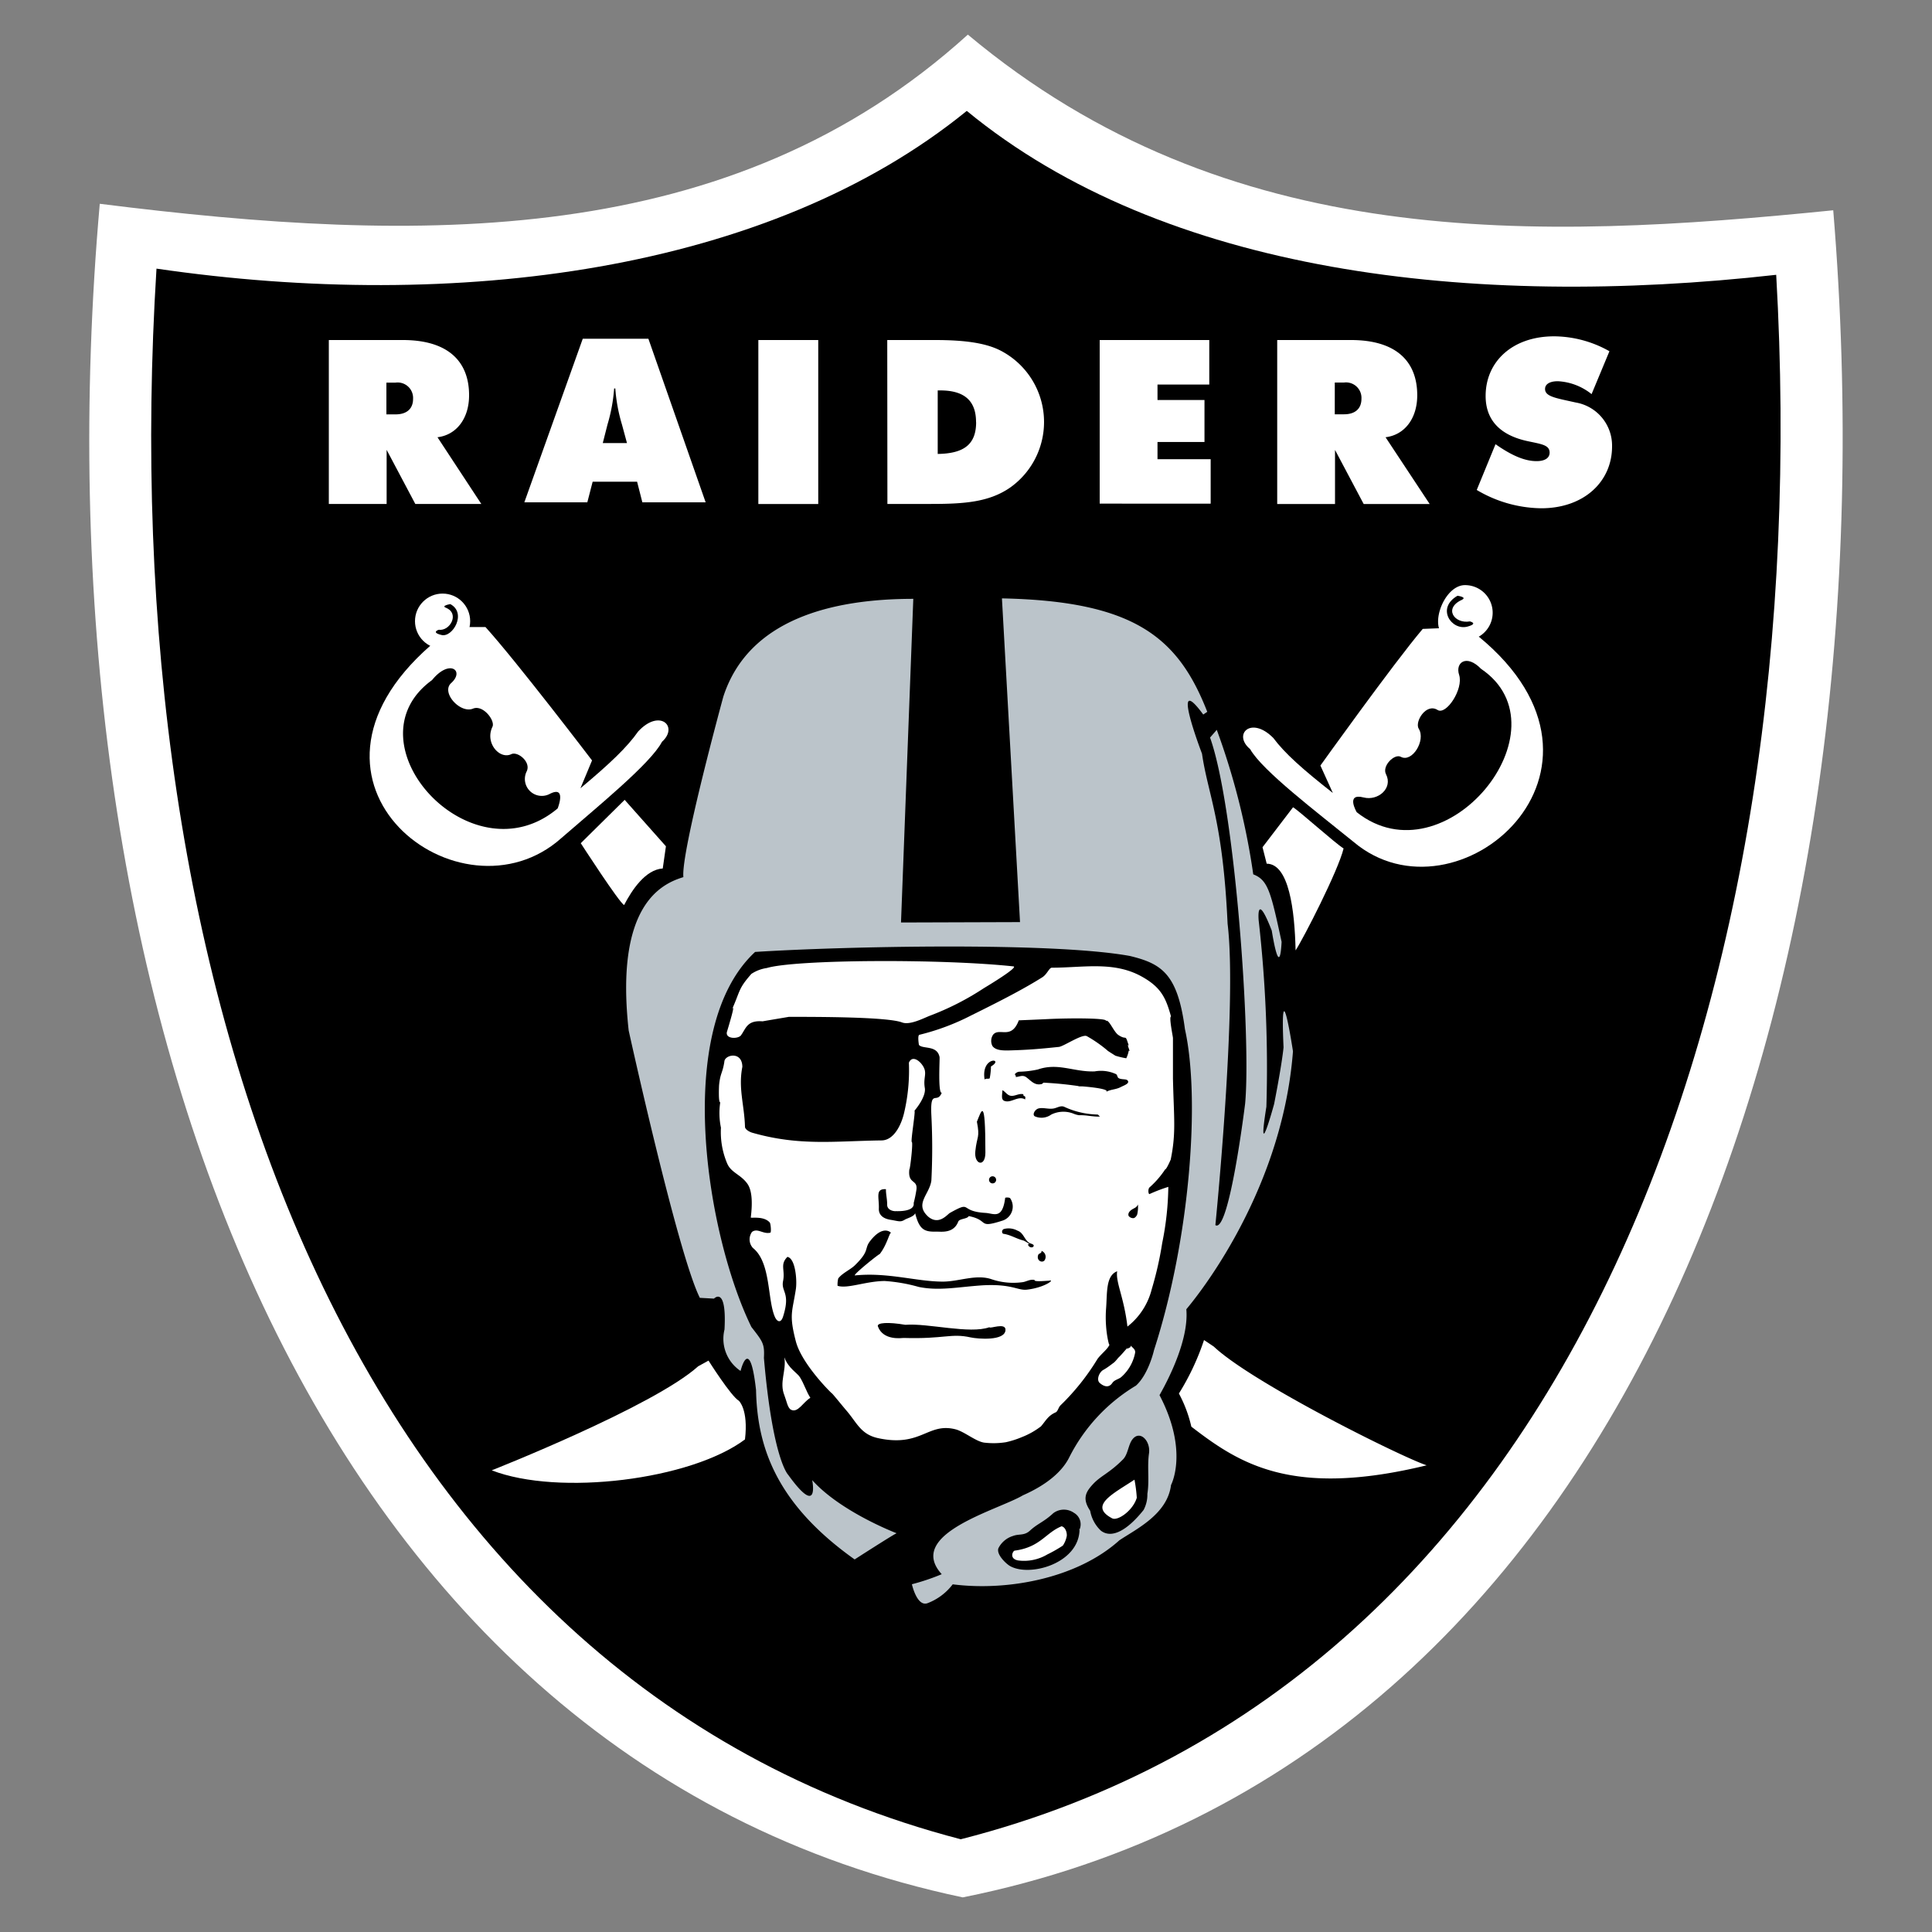 <svg id="Layer_1" data-name="Layer 1" xmlns="http://www.w3.org/2000/svg" viewBox="0 0 250 250"><rect x="0" y="0" width="250" height="250" fill="#808080" stroke="none"/><title>OAK</title><g id="OAK"><path d="M128.4,161.16c.11.06,0,.17,0,.21a.18.18,0,0,0,.21,0c-.1,0,0-.09,0-.13S128.47,161.19,128.4,161.16Z" style="fill:#231f20"/><path d="M125.24,4.48c-30.8,27.92-71,27.08-112.33,21.89C4,127.56,38.66,227.43,124.58,245.52c86.75-17.39,121-117.07,112.64-218.31C198.77,31.09,158.93,32.66,125.24,4.48Z" style="fill:#fff"/><path d="M125.1,14.35C99.43,35.23,58.93,40.41,20.25,34.76,14.49,127,44.58,217.2,124.32,238,204.17,217.63,235.1,127.86,229.84,35.56,190.38,40,150.66,35.36,125.1,14.35Z"/><path d="M155.8,173.4a32.24,32.24,0,0,1-3.25,6.92,17.17,17.17,0,0,1,1.61,4.29c6.2,4.77,13,9.25,30.45,5-3.1-1-22.54-10.64-27.54-15.36Z" style="fill:#fff"/><path d="M91.68,176.06s2.91,4.61,3.93,5.2c0,0,1.25,1.11.79,5-7,5.24-24.1,7.36-32.77,4,0,0,20.92-8.25,26.71-13.46Z" style="fill:#fff"/><path d="M145.88,174.41c-.4.44-.75.89-1.19,1.3a6.34,6.34,0,0,1-.49.56c-.49.37-.92.71-1.44,1s-.92,1.27-.46,1.68,1.15.73,1.64,0c.26-.4.83-.48,1.15-.76a5.56,5.56,0,0,0,1.79-3.12c.08-.44-.28-.64-.58-.95.07.35-.39.24-.42.5C145.87,174.59,145.87,174.5,145.88,174.41Z" style="fill:#fff"/><path d="M101.51,175.67c.5,1.38,1.67,2,2,2.54.55.89.81,1.82,1.35,2.67-.91.52-1.61,2-2.5,1.54-.45-.22-.59-1.19-.86-1.86-.69-1.72.27-3.14,0-4.89Z" style="fill:#fff"/><path d="M118.18,77.49c-10.49,0-21.32,2.62-24.58,12.65,0,0-5.52,20.19-5.17,23.36-2.93.89-8.86,3.73-7.08,19.84,0,0,6.36,28.94,9.21,34.6l1.83.1s1.67-1.75,1.36,4a5,5,0,0,0,2.08,5.36s1.18-4.85,2,2.46c.15,7.09,2.38,14.56,12.76,21.93,0,0,4.89-3.15,5.43-3.39,0,0-7.21-2.74-10.92-6.87,0,0,1,5-3.11-.69,0,0-2-1.94-3.14-15.13.1-1.83-.15-2.11-1.62-4-5.72-11.66-10.27-38.57.48-48.53,11.32-.72,38.35-1.32,48.49.52,4.15,1,6.19,2.34,7.13,9.47,2,9,.68,27.07-4,41.53,0,0-.69,3.11-2.34,4.6a22.78,22.78,0,0,0-8.62,9.26c-.88,1.79-2.81,3.52-6,4.93-3.25,1.93-15.23,5-10.51,10.21A28.33,28.33,0,0,1,118,205s.64,2.92,2,2.46a7.36,7.36,0,0,0,3.28-2.45c7,.9,16.05-.73,21.56-5.69,2.18-1.46,6.22-3.37,6.69-7.16,0,0,2.33-4.34-1.49-11.63,1.45-2.55,3.8-7.42,3.47-11.11.14-.2,12.33-14.17,13.8-33.38,0,0-1.71-11.31-1.22-.52,0,0-.15,1.88-1.22,7.34,0,0-2.28,8.37-1,.35a169,169,0,0,0-1-24.12s-.38-4.23,1.92,1.92c.31,1.14-.35-1.4-.35-1.4s1.11,7.77,1.4,2.27c-1.4-6.47-1.75-8-3.67-8.74a92.06,92.06,0,0,0-4.72-18.7l-.87,1c3.23,9,5.33,38.8,4.54,47.36,0,0-2.07,16.87-3.85,15.73,0,0,2.86-28.47,1.58-39-.61-13.42-2.54-16.67-3.31-22,0,0-4.25-11.07.16-5.07l.52-.35c-3.76-9.64-9.44-14.33-26.57-14.68l2.34,41.89-15.4.05Z" style="fill:#bbc4ca"/><path d="M98.69,132.16c-.08,0,3.43-.58,3.38-.58,3.79,0,12.72,0,14.65.72,1,.39,2.73-.52,3.59-.86a35.41,35.41,0,0,0,7-3.57c.55-.33,4.55-2.74,3.82-2.82-9.27-1-28.17-.9-31.9.21a4.91,4.91,0,0,0-2,.76c-1.76,2-1.39,2.13-2.62,4.85.8-1.77-.42,2.24-.53,2.6-.32,1,1.45,1,1.81.49C96.54,133.06,96.67,132,98.69,132.16Z" style="fill:#fff"/><path d="M150.39,160.84a45,45,0,0,1-1.36,6,8.89,8.89,0,0,1-3.14,4.82c-.45-3.83-1.54-5.72-1.33-7.16-1.48.58-1.28,2.77-1.43,4.78-.25,3.2.62,5.55.41,4.61.1.45-1.11,1.33-1.55,2a30.19,30.19,0,0,1-4.75,5.95c-.28.26-.35.79-.64.92-1,.44-1.29,1.11-1.9,1.81a10,10,0,0,1-2.47,1.39,12,12,0,0,1-2.06.66,10.14,10.14,0,0,1-2.67.07c-1.14-.06-2.69-1.46-3.91-1.75-3.56-.87-4.4,2.35-9.94,1.16-2.29-.49-2.75-2-4.17-3.63-.28-.32-1.64-2-1.85-2.2.58.62-3.8-3.5-4.64-6.67-.93-3.55-.45-3.83,0-6.83.16-1.12-.06-3.94-1.1-4.13-1,1-.27,1.68-.56,3.12s1,1.46,0,4.6c-.28.9-.77.68-1.05.07-1-2.23-.5-7.06-2.85-8.94a1.65,1.65,0,0,1-.12-2.08c.72-.54,1.43.32,2.36.1.16,0,.06-1.17-.06-1.31-.77-.9-2.47-.53-2.46-.66.23-1.82.19-3.46-.43-4.35-.86-1.22-2.11-1.43-2.62-2.63a10.38,10.38,0,0,1-.81-4.64,9.26,9.26,0,0,1-.09-3.28c-.26.06-.16-2.1-.15-2.24.16-1.58.44-1.49.68-3,0-.91,2.31-1.45,2.33.65-.55,2.77.27,5,.34,7.75,0,.34.56.66.93.77,6.1,1.75,10.67,1.08,16.73,1,1.62,0,2.6-2.06,2.95-3.65a24,24,0,0,0,.6-6.4c.31-.77,1-.56,1.57.08,1,1.2.23,1.64.49,3.18.2,1.19-1.34,2.95-1.34,2.95.17,0-.52,4-.34,4.05s-.23,3.62-.32,3.53c-.23,2,1.12,1.24.91,2.67a16.37,16.37,0,0,1-.35,1.69c.19,1.32-2.76,1-2.29,1.06-.65,0-1.16-.32-1.14-.85,0-.75-.17-1.31-.16-2-1.44-.08-.85,1.08-.92,2.57,0,.65.4,1.21,1.5,1.39s1.29.33,1.84,0c.28-.19,1.21-.4,1.36-.85.54,2.13,1.18,2.43,2.76,2.38.67,0,2.22.25,2.82-1.3.15-.39,1.2-.33,1.35-.71,2.73.54,1.06,1.65,4.37.59a1.91,1.91,0,0,0,1-2.89c-.1-.14-.64-.12-.65-.05-.36,2.85-1.48,2-2.55,1.94-3.51-.2-1.62-1.66-4.6,0-.35.2-1.4,1.63-2.78.51-1.88-1.68.15-2.88.38-4.71a83,83,0,0,0,0-8.4c-.18-3.58.73-1.4,1.34-2.95-.51.13-.24-4.38-.28-4.61-.31-1.59-2.18-1-2.67-1.58,0,0-.22-1.26.07-1.31a30.22,30.22,0,0,0,6.74-2.53c4.46-2.2,7-3.56,9.14-4.9.64-.4.9-1.25,1.25-1.25,4.07,0,8-.87,11.62,1.14,2.53,1.4,3.14,2.79,3.8,5.18-.29,0,.24,2.56.25,2.77,0,1.57,0,4.45,0,5.25.12,5.2.42,7-.29,10.49,0,0-.55,1.29-.72,1.27a11.76,11.76,0,0,1-2,2.31c-.28.23-.16,1,0,.87a20.65,20.65,0,0,1,2.41-.92A38.3,38.3,0,0,1,150.39,160.84Z" style="fill:#fff"/><path d="M143.3,135.93a17,17,0,0,0-2.66-1.85c-.59-.33-3,1.32-3.62,1.39-2.51.26-3.95.39-6.6.46-.65,0-1.59,0-2-.58a1.44,1.44,0,0,1,.08-1.45c.8-1,2.37.72,3.33-1.87,0,0,3-.12,3.91-.17,3.13-.14,7.75-.12,7.34.26.38-.34,1,1.35,1.61,1.79,1.18.81.84-.26,1.37,1.38-.36-.34.33,1,0,.65a3.68,3.68,0,0,1-.32,1,10.21,10.21,0,0,1-1.43-.34C144.4,136.64,143.21,135.92,143.3,135.93Z"/><path d="M128.23,138c1.83-1.07-1.37-1.39-.81,1.76-.05-.29.6-.09.65-.24A8.92,8.92,0,0,0,128.23,138Z"/><path d="M126.41,145.15c.42,2.12,0,1.84-.2,3.79-.21,1.77,1.3,2.18,1.3.2C127.51,141.66,127,143.74,126.41,145.15Z"/><path d="M147.25,155.86c-.18.41-.45.44-.79.66s-.54.54-.41.83a.75.75,0,0,0,.59.28c.22,0,.43-.27.51-.47A4.29,4.29,0,0,0,147.25,155.86Z"/><path d="M128.42,153.13a.46.46,0,1,0-.44-.48A.46.46,0,0,0,128.42,153.13Z"/><path d="M145,140.68c-.68.34-1.26.26-1.91.63,1-.56-5.45-.92-3-.69a46.27,46.27,0,0,0-5-.52c0-.09-.34.27-.34.18-.9.21-1.37-.48-2-.92-.47-.3-.89,0-1.32,0,.09-.17-.15-.28-.09-.39a.86.86,0,0,1,.53-.29,12.49,12.49,0,0,0,2.43-.29c2.62-.91,4.65.34,7.34.25a4.63,4.63,0,0,1,2.79.36c.16.12.16.39.28.48.35.26,1,.1,1.19.32C146.26,140.2,145.43,140.45,145,140.68Z"/><path d="M142.39,144.48c-.17,0-.23-.26-.38-.26a10.72,10.72,0,0,1-4.3-1c-.48-.21-.95.17-1.45.23-.66.09-1.36-.18-1.93,0-.42.15-.78.78-.43,1a2.14,2.14,0,0,0,2.12-.22,3.55,3.55,0,0,1,2.82-.15,3.3,3.3,0,0,0,.78.23C140.58,144.27,141.47,144.54,142.39,144.48Z"/><path d="M132.68,142c0-.21-.36-.15-.24-.4-.64-.18-1.23.39-1.84.14-.34-.14-.55-.5-.89-.67,0,.5-.21,1.18.22,1.37.87.38,1.81-.72,2.73-.17A2.55,2.55,0,0,1,132.68,142Z"/><path d="M80.83,103.5l-5.68,5.61s5,7.74,5.61,8c1-1.92,2.74-4.58,5-4.73l.41-2.87Z" style="fill:#fff"/><path d="M59.82,81.14l3,0c4,4.41,13.79,17.26,13.79,17.26l-1.5,3.6c3.84-3.21,6.05-5.32,7.47-7.35,2.78-3,5.28-.64,3.08,1.34-1.46,2.81-8.45,8.48-13,12.44-13,11.65-37.44-7-16.94-24.91Z" style="fill:#fff"/><path d="M55.91,88c2.24-2.77,4.26-1.22,2.47.39-1.35,1.22,1.19,4,2.84,3.3,1.31-.52,2.89,1.58,2.5,2.36-1,2.08.93,4.26,2.44,3.54.83-.4,2.57,1,2,2.21a2.19,2.19,0,0,0,3,2.92c2.2-1.11,1,1.89,1,1.89C61,114,44.73,96.1,55.91,88Z"/><circle cx="57.27" cy="80.38" r="3.57" style="fill:#fff"/><path d="M58.27,78.17c2.17,1.16.3,4.35-1.13,4s-.36-.68-.36-.68c1.43.21,2.74-2.08.94-2.84C57,78.38,58.27,78.17,58.27,78.17Z"/><path d="M187.1,81.26l-3,.12c-3.83,4.53-13.24,17.68-13.24,17.68l1.61,3.55c-3.94-3.09-6.22-5.13-7.7-7.11-2.87-2.92-5.3-.47-3,1.44,1.55,2.77,8.71,8.21,13.38,12,13.31,11.25,37.24-9.27,16.19-26.57Z" style="fill:#fff"/><path d="M191.65,86.55c-1.87-1.94-3.37-.83-2.84.78.59,1.81-1.66,5.25-2.79,4.54-1.49-.94-3,1.55-2.43,2.44.93,1.49-.86,4.42-2.33,3.62-.81-.44-2.47,1.18-1.91,2.26.93,1.82-1.06,3.48-2.9,3-2.38-.61-.89,1.91-.89,1.91C187,114.15,203.09,94.27,191.65,86.55Z"/><path d="M190,82.83c-2,.16-3.74-.15-3.9-2.11s1.34-4.84,3.31-5a3.57,3.57,0,0,1,.6,7.11Z" style="fill:#fff"/><path d="M188.6,77.09c-2.79,1.61-.79,4.52,1.26,4,1.52-.41.34-.68.34-.68-2,.35-3.46-1.7-1-2.81C189.85,77.26,188.6,77.09,188.6,77.09Z"/><path d="M167.32,104.46c.76.44,5.4,4.62,6.54,5.33-.68,2.85-5.21,11.67-6.21,13.19-.12-5.25-.86-11.2-3.74-11.22l-.54-2.13Z" style="fill:#fff"/><path d="M148.68,188.07c.23-1.59-1.16-3.08-2.14-1.82-.54.68-.58,1.95-1.22,2.59-1.74,1.76-2.83,2.09-3.85,3.17s-1.44,1.93-.4,3.49a4.62,4.62,0,0,0,1.4,2.58c1.4,1.05,3.4-.05,5.51-2.69a4.21,4.21,0,0,0,.49-2.09C148.75,191.58,148.43,189.81,148.68,188.07Z"/><path d="M139.69,198c-.14,4.35-6.49,6.09-9,4.64-.43-.24-1.78-1.45-1.5-2.29a3.13,3.13,0,0,1,1.9-1.6c.78-.3,1.45,0,2.2-.7,1-.92,1.76-1.09,3-2.24a2.27,2.27,0,0,1,2.68-.05,1.71,1.71,0,0,1,.73,2.15C139.73,197.73,139.63,197.9,139.69,198Z"/><path d="M146.8,191.47c-2.71,1.8-6,3.36-2.89,5,.71.38,2.7-1,3.19-2.66A18.64,18.64,0,0,0,146.8,191.47Z" style="fill:#fff"/><path d="M137.53,200a17,17,0,0,1-2,1.14,5.89,5.89,0,0,1-3.79.78c-1.18-.22-.69-1.23-.44-1.27,3.32-.44,4-2.32,6.07-3.15.61.15.74,1.08.65,1.35A3.22,3.22,0,0,1,137.53,200Z" style="fill:#fff"/><path d="M112.61,160.57c-.83,1.06,0,1.22-2,3.17-.58.56-1.62,1-2.14,1.69a3.26,3.26,0,0,0-.09.95c1.28.42,3.62-.59,6.08-.62a21.34,21.34,0,0,1,4.43.77c2.64.54,5.08,0,8.26-.21,3.81-.21,4.54.7,5.74.56,2.36-.27,3.79-1.43,2.78-1.14.25-.07-2,.21-1.79-.12-.65-.11-1.06.24-1.61.3a8.78,8.78,0,0,1-4-.4c-2-.66-4.19.32-6.27.32-3.39,0-7.14-1.23-11.36-.8-.41,0,3.45-3.08,3.16-2.72,1.12-1.39,1.36-3.29,1.58-2.67C115.34,159.47,114.29,158.42,112.61,160.57Z"/><path d="M117.15,171.43c2.9-.24,8.34,1.23,10.88.31,0,.26,2.14-.67,2.08.37-.08,1.44-3.58,1.15-4.51.95-2.53-.57-3.43.23-8.67.07-.22,0-2.64.39-3.33-1.49-.18-.5,1.34-.59,3.55-.21"/><path d="M134.35,162.37c-.27.68.42,1.11.79.75a.82.82,0,0,0-.37-1.26C134.82,162.21,134.43,162.16,134.35,162.37Z"/><path d="M133.21,161a3.47,3.47,0,0,0-.78-.48c-.9-.22-1.63-.72-2.55-.86-.23,0-.33-.44,0-.62a2.39,2.39,0,0,1,1.79.21c.77.26.89,1.19,1.52,1.58.19.11.69.18.55.44s-.66.15-.72-.27Z"/><ellipse cx="135.92" cy="164.34" rx="0.37" ry="0.49" style="fill:#fff"/><path d="M193.52,57.48c2,1.4,3.71,2.19,5.31,2.19,1.1,0,1.69-.42,1.69-1.1,0-1-1.07-1.1-2.82-1.48-3.62-.77-5.46-2.76-5.46-5.85,0-4.45,3.47-7.72,8.87-7.72a14.73,14.73,0,0,1,7.15,1.93L205.95,51a7.59,7.59,0,0,0-4.36-1.67c-1.07,0-1.66.39-1.66,1,0,1,1.42,1.18,3.95,1.75a5.66,5.66,0,0,1,4.72,5.69c0,4.54-3.62,8-9.17,8a16.69,16.69,0,0,1-8.34-2.37Z" style="fill:#fff"/><path d="M42.55,44h9.58c5.67,0,8.57,2.61,8.57,7.15,0,3-1.63,5.13-4.09,5.43l5.67,8.63H53.74l-3.71-7v7H42.55ZM50,53.62h1.19c1.46,0,2.26-.74,2.26-2a2,2,0,0,0-2.26-2.11H50Z" style="fill:#fff"/><path d="M75.41,43.83H83.9L91.31,65H83.12l-.68-2.67H76.69L76,65H67.85Zm5.72,13.5-.65-2.4a21.51,21.51,0,0,1-.86-4.66h-.15a21.63,21.63,0,0,1-.86,4.66L78,57.33Z" style="fill:#fff"/><path d="M98.13,44h7.75V65.22H98.13Z" style="fill:#fff"/><path d="M114.81,44H121c3.68,0,6.44.35,8.4,1.33a10.4,10.4,0,0,1,1.3,17.77c-2.76,1.9-6,2.11-10.26,2.11h-5.61Zm11.49,10.62c0-2.79-1.54-4.1-4.63-4.1h-.33v8.22C124.73,58.69,126.31,57.51,126.31,54.63Z" style="fill:#fff"/><path d="M142.3,44h14.18v5.76h-6.7v2h6.08v5.43h-6.08v2.23h6.88v5.75H142.3V44Z" style="fill:#fff"/><path d="M165.24,44h9.58c5.67,0,8.57,2.61,8.57,7.15,0,3-1.63,5.13-4.1,5.43L185,65.22h-8.54l-3.71-7v7h-7.48V44Zm7.48,9.61h1.19c1.46,0,2.26-.74,2.26-2a2,2,0,0,0-2.26-2.11h-1.19Z" style="fill:#fff"/></g></svg>
